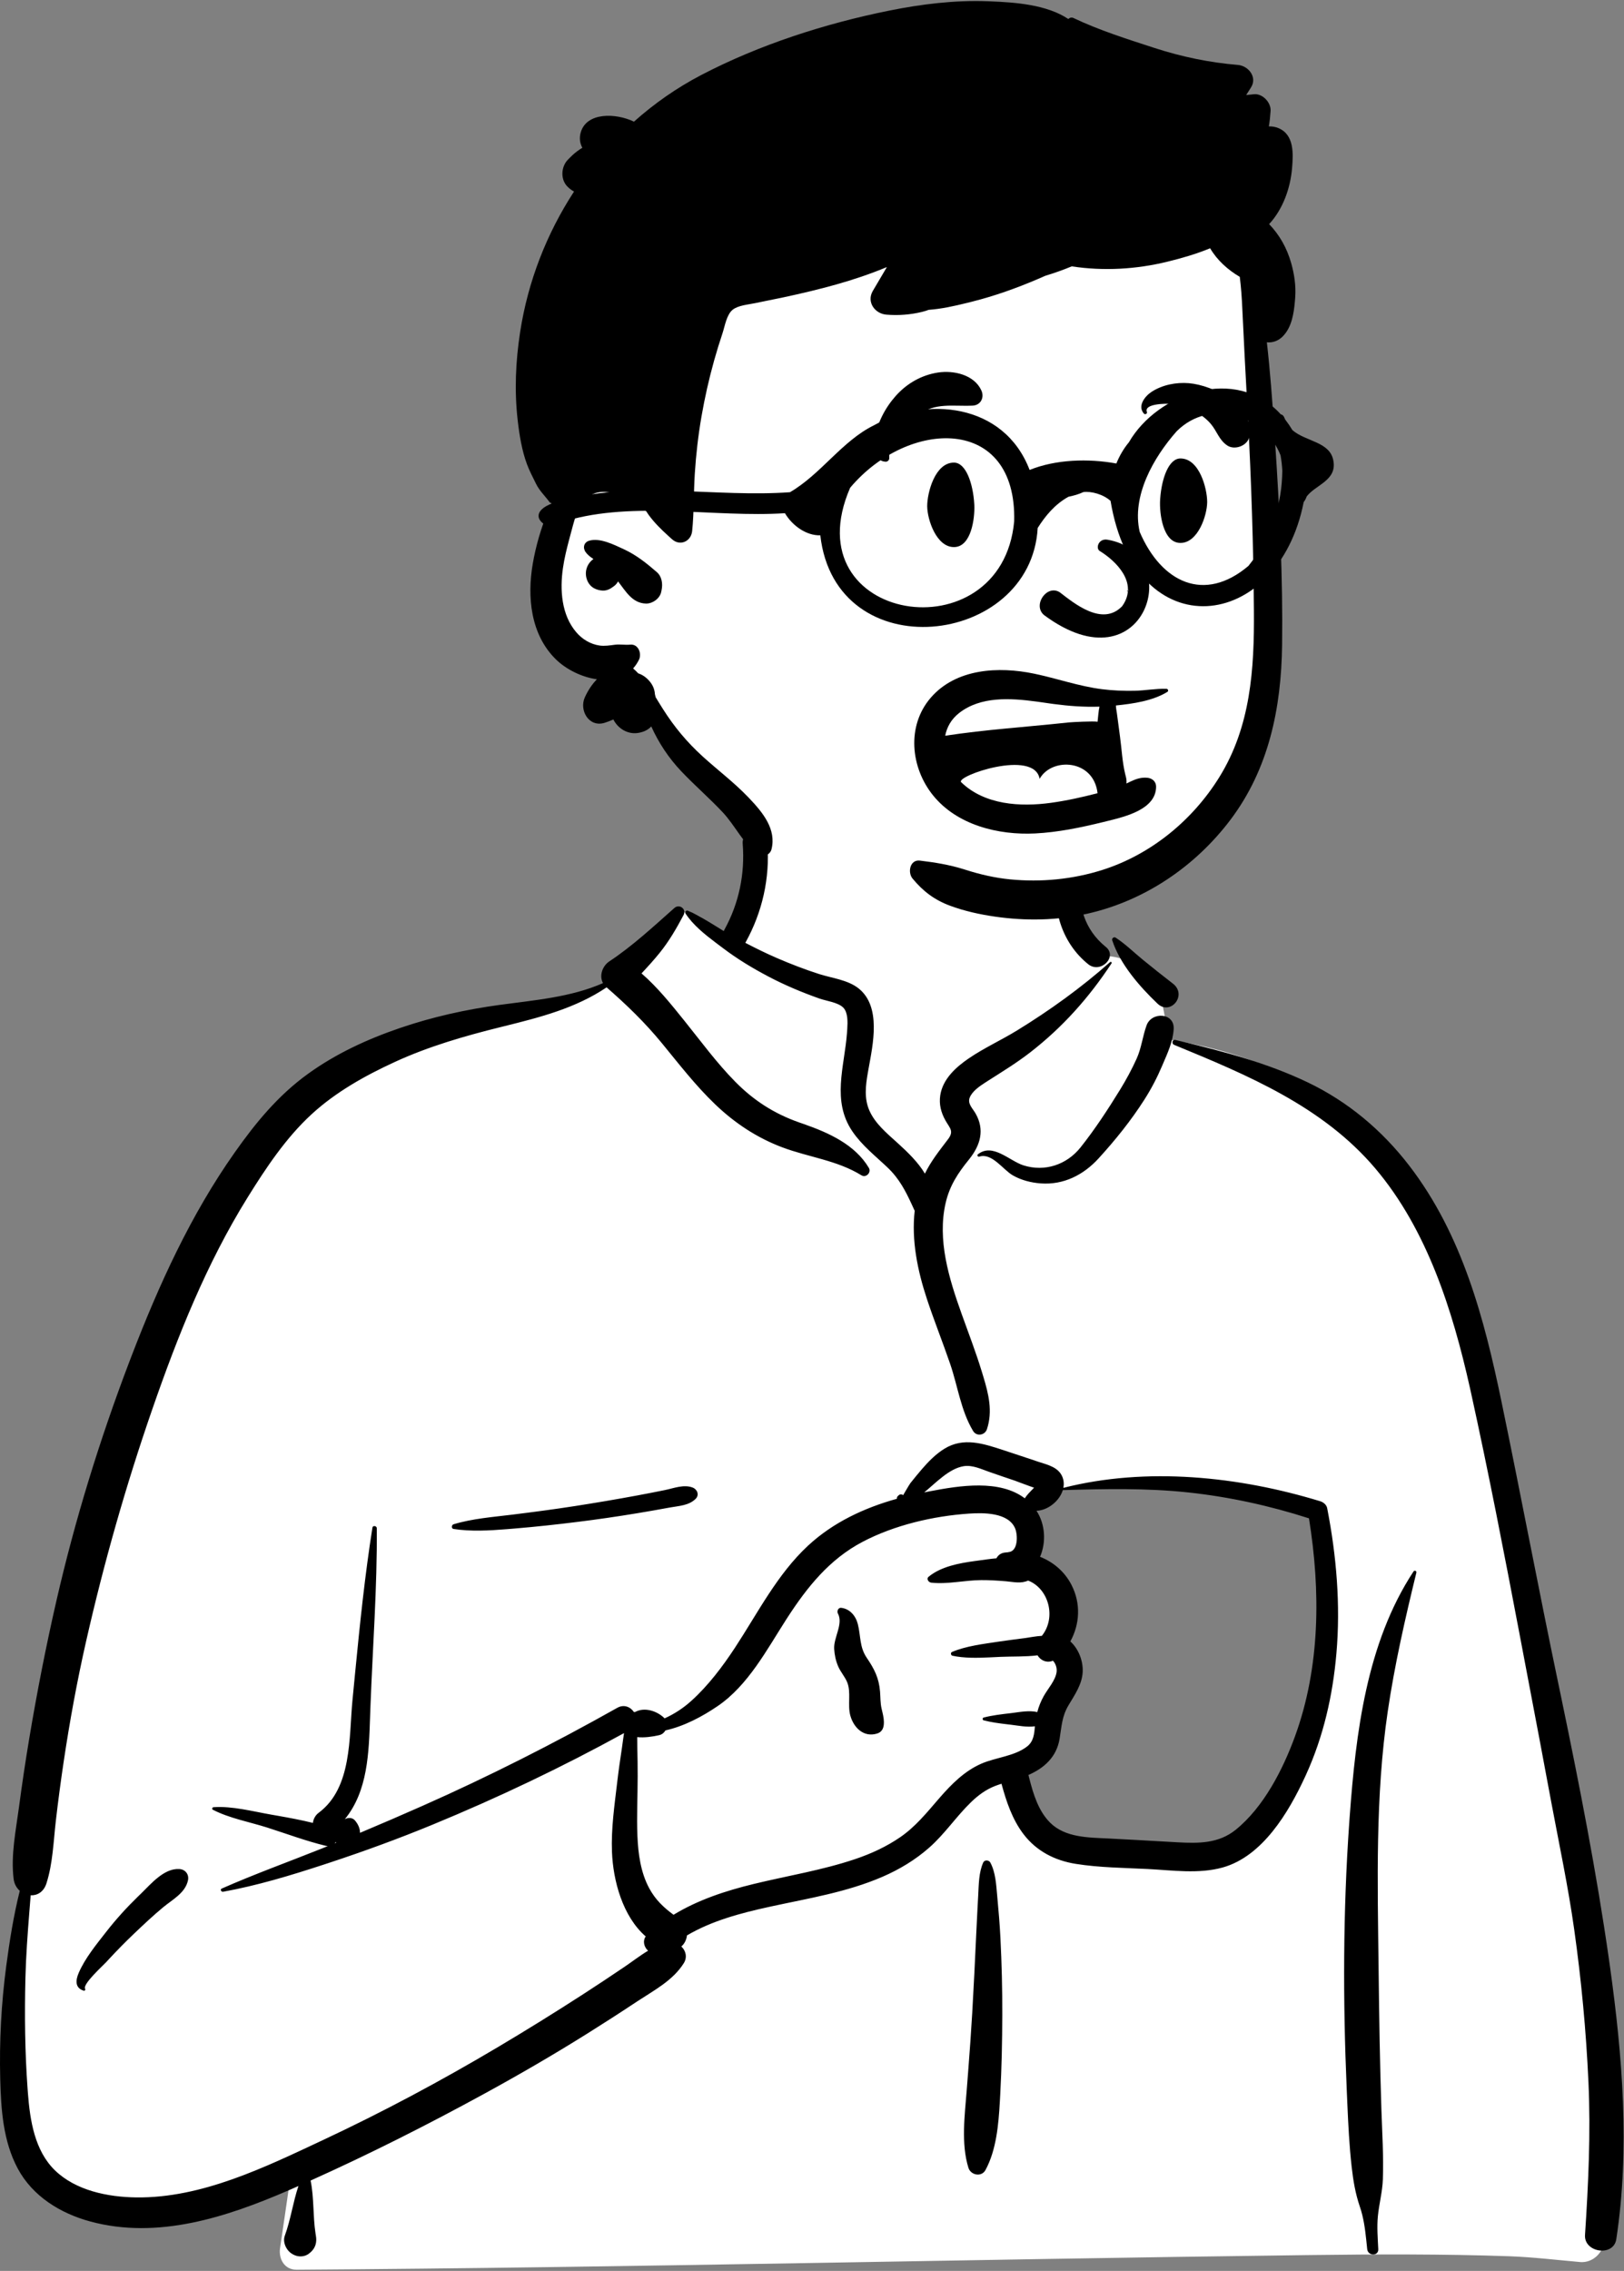 <?xml version="1.0" encoding="UTF-8"?>
<svg width="784px" height="1096px" viewBox="0 0 784 1096" version="1.1" xmlns="http://www.w3.org/2000/svg" xmlns:xlink="http://www.w3.org/1999/xlink">
    <rect x="0" y="0" width="784" height="1096" fill="#808080" stroke="none"/>
    <title>a person/bust</title>
    <g id="Introduction" stroke="none" stroke-width="1" fill="none" fill-rule="evenodd">
        <g id="a-person/bust" transform="translate(-171, -244.5)">
            <g id="Group" transform="translate(147, 639)">
                <path d="M394.207,3.173 C418.892,-15.624 480.865,-24.077 507.211,-5.978 C533.233,12.197 536.07,41.588 548.196,68.626 C559.637,63.231 578.53,70.958 581.847,81.574 C585.961,86.581 586.146,100.648 588.983,107.379 C712.425,127.028 731.166,223.267 746.024,332.525 C765.68,443.394 810.301,554.021 790.93,668.107 C793.454,671.759 795.444,675.309 797.284,679.525 C801.693,687.027 796.014,697.646 787.121,697.235 C775.61,696.224 764.213,694.844 752.648,694.413 C720.588,693.3 688.499,693.432 656.427,693.84 L652.054,693.897 C490.421,695.909 328.797,699.874 167.157,700.925 C161.293,700.934 158.422,695.675 159.205,690.487 C160.782,680.042 162.245,669.592 163.772,659.142 C125.54,669.24 84.896,671.781 46.772,660.204 C44.105,657.487 52.986,658.96 54.395,658.547 C19.309,634.572 29.787,584.065 32.895,547.687 C52.221,423.036 59.034,285.118 133.703,178.751 C166.006,135.343 213.365,100.975 267.784,93.242 L269.294,93.035 C285.206,90.914 302.939,90.23 316.852,81.574 C332.499,69.083 339.167,46.002 355.628,45.786 C361.064,45.715 368.459,52.591 376.416,57.26 C377.01,46.989 382.545,38.322 383.767,30.358 L383.866,29.677 C385.141,20.393 383.395,12.04 394.207,3.173 Z M659.495,335.818 C624.804,311.719 535.191,323.828 533.14,325.177 C528.623,328.148 526.678,328.411 524.235,332.269 C521.823,332.589 519.413,332.921 517.005,333.263 C512.174,334.841 515.754,340.783 521.334,338.663 C517.978,353.137 527.855,363.431 531.787,377.74 C533.064,382.386 531.833,390.743 531.787,395.49 C532.168,401.543 538.86,408.693 537.745,414.765 C533.78,436.354 512.262,457.414 521.334,478.351 C527.344,490.176 545.42,496.206 557.438,500.226 C582.337,509.782 625.721,499.866 640.188,478.351 C647.904,466.875 656.844,437.928 661.445,428.949 L662.465,414.705 C664.98,379.298 667.217,341.183 659.495,335.818 Z" id="🎨-Background" fill="#FFFFFF"></path>
                <path d="M349.584,43.698 C351.979,41.577 355.523,44.242 354.001,47.107 C350.581,53.546 347.073,59.647 342.483,65.339 C339.7,68.79 336.719,72.054 333.698,75.282 C341.451,81.989 348.1,90.316 354.379,98.12 C362.408,108.101 369.999,118.505 379.012,127.638 C387.901,136.645 397.73,142.942 409.613,147.14 L412.014,147.974 C423.952,152.165 436.711,157.825 443.44,169.128 C444.767,171.357 442.095,174.111 439.849,172.72 C428.156,165.48 414.417,164.024 401.689,159.24 C389.394,154.619 378.676,147.507 369.206,138.43 C359.752,129.368 351.814,119.058 343.534,108.966 C335.346,98.987 326.53,90.464 316.845,82.021 C301.9,92.075 284.84,96.45 267.493,100.747 L265.599,101.216 C248.231,105.516 230.956,110.51 214.662,117.998 C200.296,124.599 186.166,132.482 174.464,143.224 C162.042,154.624 152.374,169.184 143.525,183.423 C123.731,215.279 109.815,250.179 97.564,285.503 C84.822,322.245 74.164,359.723 65.56,397.646 C61.184,416.936 57.63,436.363 54.709,455.926 C53.303,465.348 52.054,474.79 50.957,484.253 C49.786,494.358 49.517,504.754 46.417,514.47 C45.088,518.634 41.95,520.362 38.809,520.215 L38.171,528.194 C37.325,538.832 36.537,549.473 36.27,560.177 C35.828,577.975 36.029,595.722 37.309,613.482 L37.49,615.904 C38.496,628.866 40.744,643.43 50.491,652.921 C60.585,662.751 76.108,665.842 89.713,666.019 C121.4,666.432 151.902,651.46 179.942,638.325 C208.82,624.798 236.909,609.783 264.325,593.499 C278.287,585.206 292.098,576.637 305.733,567.818 C312.424,563.489 319.068,559.087 325.662,554.614 C329.439,552.052 333.018,549.243 336.863,546.97 C334.979,545.216 334.138,542.458 335.716,540.05 C324.601,530.402 319.975,513.185 319.434,499.254 C318.997,488.009 320.652,476.796 321.958,465.657 C322.617,460.04 323.431,454.433 324.276,448.841 C324.61,446.632 324.865,444.269 325.255,441.937 C295.242,458.43 264.388,473.118 232.717,486.167 C216.483,492.856 200.041,498.87 183.372,504.381 L179.994,505.493 C164.2,510.662 148.028,515.546 131.7,518.502 C130.827,518.66 130.118,517.371 131.05,516.96 C146.962,509.939 163.425,504.017 179.576,497.551 L182.23,496.47 L182.23,496.47 C181.925,496.453 181.609,496.411 181.279,496.332 C171.807,494.046 162.409,490.523 153.119,487.557 C144.497,484.804 134.81,483.075 126.751,478.919 C126.131,478.599 126.478,477.737 127.082,477.696 C136.14,477.068 145.973,479.708 154.854,481.261 L158.191,481.845 C163.78,482.831 169.493,483.89 175.054,485.272 C175.255,483.409 176.296,481.538 177.777,480.441 C194.074,468.372 192.419,443.996 194.162,426.021 L195.455,412.676 C197.728,389.321 200.133,365.969 203.787,342.788 C203.982,341.55 205.897,341.905 205.905,343.074 C206.094,371.809 203.925,400.411 202.837,429.101 L202.669,433.807 C202.068,451.51 201.597,469.892 190.447,483.514 C192.006,482.603 194.114,482.603 195.377,484.105 C196.929,485.952 197.825,488.026 197.797,490.061 C207.872,485.837 217.903,481.503 227.885,477.081 C259.978,462.863 291.398,446.952 321.987,429.736 C325.279,427.883 328.408,429.339 330.036,431.782 L330.271,431.748 C330.311,431.743 330.35,431.739 330.391,431.738 L330.624,431.728 C330.633,431.728 330.642,431.729 330.65,431.729 C334.956,429.363 340.822,431.048 344.517,434.499 C344.626,434.603 344.719,434.715 344.816,434.825 C349.494,432.725 353.862,429.89 357.826,426.297 C365.938,418.945 372.809,409.854 378.799,400.738 C389.83,383.948 399.2,365.277 414.101,351.456 C426.208,340.227 441.218,333.236 456.965,328.847 C456.899,328.387 457.075,327.897 457.393,327.571 C458.202,326.742 458.779,326.455 459.824,326.958 C459.907,326.999 459.957,327.055 459.991,327.115 L461.528,324.49 C462.367,323.065 463.228,321.63 463.526,321.253 C465.314,319.002 467.154,316.768 469.022,314.581 C472.189,310.878 475.798,307.224 479.977,304.656 C489.127,299.035 498.746,302.216 508.153,305.288 C513.837,307.145 519.502,309.062 525.176,310.947 L525.762,311.138 C529.992,312.497 534.943,313.686 536.835,318.169 C537.584,319.943 537.7,321.784 537.351,323.57 C577.535,313.351 622.167,318.046 661.38,330.042 C662.885,330.502 664.388,331.74 664.705,333.366 C669.198,356.407 671.199,380.036 669.166,403.47 C667.412,423.698 662.93,443.521 654.484,462.04 L654.004,463.086 C646.067,480.248 633.486,501.405 614.273,506.784 C602.672,510.032 589.841,508.117 578.009,507.522 C566.51,506.943 554.756,506.859 543.366,505.051 C533.222,503.441 524.334,498.894 518.065,490.646 C512.657,483.53 509.809,474.93 507.476,466.375 C506.408,466.715 505.347,467.076 504.303,467.485 C499.896,469.206 496.162,471.984 492.786,475.253 C485.657,482.157 480.127,490.542 472.668,497.13 C465.916,503.094 458.222,507.732 449.969,511.298 C432.868,518.687 414.522,521.64 396.433,525.556 L395.171,525.831 C381.553,528.819 367.653,532.488 355.633,539.578 C355.398,541.665 354.447,543.629 352.923,544.915 C355.043,546.906 355.941,550.059 354.078,553.017 C348.874,561.275 339.911,565.974 331.864,571.256 L331.34,571.601 C323.424,576.849 315.439,581.993 307.389,587.032 C291.024,597.278 274.317,606.96 257.374,616.216 C230.123,631.103 202.287,645.146 173.947,657.884 C175.648,666.253 175.027,674.882 176.305,683.306 L176.501,684.508 C177.047,687.634 176.31,690.25 174.156,692.293 L173.928,692.502 L173.932,692.474 L173.73,692.659 L173.663,692.716 L173.685,692.698 C173.437,692.925 173.181,693.137 172.92,693.318 L172.587,693.532 L172.587,693.532 C170.513,694.793 167.843,694.778 165.719,693.665 L165.476,693.532 L165.068,693.298 C162.262,691.684 160.327,687.685 161.491,684.508 C164.352,676.7 165.433,668.367 168.075,660.507 L165.979,661.444 L165.979,661.444 L163.217,662.648 C133.339,675.568 100.15,686.448 67.596,677.64 C53.212,673.747 39.768,665.513 32.571,652.092 C25.489,638.886 24.488,623.552 24.112,608.862 C23.648,590.731 24.62,572.323 27.011,554.348 C28.616,542.282 30.557,529.988 33.551,518.047 C32.011,516.688 30.879,514.739 30.58,512.325 C29.167,500.92 31.64,489.063 33.154,477.717 C34.633,466.639 36.267,455.583 38.115,444.561 C41.846,422.302 46.181,400.09 51.228,378.092 C60.21,338.941 72.071,300.486 86.351,262.95 L87.602,259.68 C100.797,225.372 116.076,191.794 137.35,161.654 C147.527,147.234 158.285,134.16 172.665,123.769 C186.137,114.033 201.333,107.023 217.015,101.665 C232.714,96.303 248.85,92.71 265.271,90.475 C281.948,88.205 299.551,86.813 315.108,79.973 C313.14,76.445 314.829,71.682 318.141,69.494 C329.287,62.13 339.594,52.55 349.584,43.698 Z M706.39,363.919 C706.857,363.21 707.966,363.658 707.761,364.497 C702.34,386.706 697.251,408.96 693.928,431.593 C687.929,472.443 689.033,513.826 689.523,554.978 L689.548,557.106 C689.8,579.272 690.15,601.44 690.883,623.597 C691.253,634.795 691.985,646.103 691.587,657.307 C691.37,663.385 689.75,669.134 689.176,675.139 C688.673,680.39 689.121,685.722 689.372,690.98 C689.54,694.476 684.38,694.327 684.029,690.98 L683.58,686.651 C682.997,681.172 682.277,675.727 680.481,670.483 C678.322,664.176 677.286,657.982 676.537,651.36 C675.39,641.213 674.88,630.964 674.437,620.745 L674.134,613.677 C672.285,570.973 672.35,528.068 675.343,485.409 L675.562,482.362 C678.526,442.038 683.669,398.469 706.39,363.919 Z M590.835,109.773 C589.419,109.191 589.915,107.05 591.483,107.423 L594.335,108.103 C615.229,113.108 635.745,118.53 655.247,127.843 C674.762,137.161 691.284,151.072 704.412,168.178 C729.932,201.429 740.537,241.839 748.909,282.211 C758.213,327.072 766.684,372.097 776.069,416.944 L777.812,425.297 C786.496,467.067 794.695,508.86 800.736,551.125 L801.17,554.19 C807.262,597.651 810.927,642.618 804.279,686.193 C802.964,694.814 788.618,692.667 789.179,684.15 C790.799,659.527 791.959,635.033 790.838,610.355 C789.716,585.672 787.401,561.097 783.95,536.63 C781.046,516.039 776.717,495.705 772.886,475.279 L772.285,472.053 C769.077,454.679 765.77,437.323 762.47,419.965 L757.539,393.977 C750.148,355.064 742.612,316.117 734.097,277.449 L733.592,275.173 C725.259,237.971 712.974,199.002 687.979,169.46 C662.614,139.479 626.303,124.38 590.835,109.773 Z M498.668,504.37 C499.278,503.011 501.412,503.16 502.068,504.37 C504.638,509.113 504.924,515.166 505.41,520.52 L505.461,521.071 C506.079,527.604 506.626,534.159 506.961,540.713 C507.596,553.152 507.9,565.575 507.861,578.03 C507.821,590.794 507.564,603.543 506.876,616.288 L506.689,619.703 C506.061,630.779 505.008,643.133 499.745,652.815 C497.832,656.336 492.629,655.301 491.521,651.741 C487.891,640.085 489.755,626.265 490.686,614.327 L491.409,605.012 C492.125,595.696 492.808,586.376 493.349,577.049 C494.091,564.288 494.703,551.516 495.292,538.749 C495.483,534.603 495.69,530.455 495.909,526.308 L496.245,520.089 C496.532,514.887 496.508,509.179 498.668,504.37 Z M90.52,520.89 L92.127,519.338 C97.06,514.51 103.294,507.075 110.587,507.536 C113.495,507.72 115.348,510.134 114.745,512.995 C113.457,519.111 107.218,522.285 102.727,526.019 C97.807,530.108 93.17,534.479 88.542,538.892 C84.436,542.805 80.487,546.829 76.633,550.979 L75.193,552.541 C73.811,554.049 63.974,562.946 65.038,565.255 L65.096,565.358 C65.392,565.8 64.899,566.408 64.408,566.253 C60.16,564.911 60.425,561.27 62.031,557.581 C65.117,550.493 70.521,543.936 75.24,537.883 C79.946,531.845 85.04,526.222 90.52,520.89 L90.52,520.89 Z M514.061,343.137 C510.776,335.373 498.675,335.536 491.805,336 C474.505,337.169 455.787,341.546 440.394,349.632 C424.436,358.015 413.686,371.447 404.067,386.3 L403.617,386.997 C394.242,401.57 385.213,418.821 370.533,428.841 C363.056,433.946 354.325,438.607 345.253,440.626 C344.63,441.721 343.621,442.588 342.298,442.903 L341.683,443.044 C339.099,443.614 335.085,444.246 331.618,443.868 C331.641,445.564 331.623,447.247 331.666,448.854 C331.788,453.459 331.84,458.084 331.84,462.692 C331.842,472.347 331.323,482.021 331.726,491.675 C332.083,500.214 333.289,509.136 337.389,516.769 C340.396,522.369 344.365,526.075 349.156,529.613 C360.942,522.43 374.269,518.052 387.795,514.76 C404.153,510.779 420.902,508.122 436.888,502.724 C444.582,500.125 451.979,496.724 458.681,492.105 C465.794,487.2 471.227,480.564 476.817,474.073 L477.691,473.065 C483.396,466.522 489.621,460.261 497.683,456.714 C504.626,453.658 513.777,453.114 519.848,448.386 C523.022,445.912 523.288,442.322 523.622,438.646 C519.734,439.202 515.618,438.311 511.743,437.857 L509.736,437.621 C506.071,437.186 502.491,436.707 498.884,435.775 C498.214,435.602 498.214,434.592 498.884,434.419 C503.147,433.318 507.372,432.849 511.743,432.337 L512.77,432.209 C516.724,431.69 520.881,430.908 524.759,431.778 C525.455,429.13 526.46,426.602 527.87,424.07 C529.849,420.513 533.594,416.48 534.1,412.325 C534.251,411.084 533.962,409.621 533.377,408.524 L533.176,408.15 C532.93,407.708 532.639,407.264 532.212,406.989 C532.165,407.044 532.065,407.107 531.848,407.175 C528.863,408.115 526.259,406.654 524.877,404.402 C519.01,405.13 512.607,404.885 507.105,405.128 L501.542,405.397 C495.598,405.67 489.384,405.789 483.798,404.588 C483.018,404.421 482.782,403.123 483.563,402.789 C490.43,399.852 498.76,398.915 506.112,397.787 C510.218,397.156 514.354,396.676 518.472,396.121 C521.214,395.751 524.124,395.14 526.965,394.993 C534.088,386.126 530.25,372.138 520.337,368.32 C516.726,369.907 513.479,368.984 509.534,368.645 C505.596,368.307 501.648,368.078 497.694,368.095 C489.771,368.13 481.375,370.214 473.529,369.317 C472.253,369.17 471.067,367.472 472.336,366.436 C478.342,361.535 486.95,359.937 494.573,358.892 L496.153,358.681 C498.709,358.346 501.817,357.857 505.041,357.566 C505.77,356.144 507.078,355.069 509.043,354.802 C509.627,354.722 510.214,354.675 510.8,354.625 L510.791,354.567 L510.791,354.567 C515.583,354.337 515.375,346.243 514.061,343.137 Z M185.992,494.562 C185.908,494.693 185.815,494.817 185.716,494.937 L185.564,495.113 L186.352,494.793 L185.992,494.562 L185.992,494.562 Z M597.683,325.788 C577.513,323.621 557.314,324.078 537.084,324.66 C535.466,329.952 529.834,334.462 524.377,334.632 C528.651,341.137 529.092,349.941 526.095,356.84 C532.458,359.373 537.94,363.923 541.268,370.403 C545.883,379.386 545.279,389.382 540.718,397.684 C544.611,401.208 546.908,406.931 546.678,412.325 C546.421,418.34 542.836,423.478 539.857,428.458 C536.638,433.844 536.53,438.586 535.541,444.618 C534.094,453.446 528.14,458.8 520.479,462.144 L520.887,463.746 C522.862,471.434 525.319,479.546 530.964,485.168 C538.226,492.4 549.492,492.333 559.086,492.791 L559.549,492.814 C568.335,493.253 577.117,493.768 585.899,494.265 L592.486,494.634 C602.598,495.19 612.309,495.257 620.564,488.572 C634.041,477.66 643.28,459.601 649.128,443.614 C661.402,410.058 661.549,373.233 655.915,338.285 C637.02,332.195 617.415,327.908 597.683,325.788 Z M429.945,381.459 L430.093,381.47 C434.246,381.944 437.099,385.307 438.115,389.296 C439.591,395.094 438.867,400.336 442.418,405.57 C446.071,410.952 448.317,415.261 448.848,421.91 C449.066,424.646 448.966,427.375 449.575,430.053 L450.016,431.929 C450.485,433.93 450.869,435.857 450.636,438.005 C450.423,439.964 449.469,441.49 447.504,442.118 C441.101,444.166 436.157,439.448 434.503,433.481 C433.074,428.327 434.982,422.185 432.966,417.345 C431.849,414.662 429.789,412.418 428.625,409.717 C427.472,407.04 426.893,404.243 426.708,401.333 C426.357,395.829 431.225,389.216 428.509,384.229 C427.93,383.165 428.585,381.427 429.945,381.459 Z M344.892,324.661 C349.228,323.78 354.147,321.761 358.423,323.439 C360.621,324.303 361.707,326.983 359.85,328.846 C356.626,332.078 351.94,332.258 347.597,333.02 L347.215,333.089 C342.08,334.039 336.936,334.94 331.785,335.794 C322.094,337.399 312.38,338.818 302.632,340.024 C292.62,341.263 282.58,342.366 272.526,343.196 L268.634,343.516 C260.141,344.195 251.304,344.707 242.971,343.406 C241.76,343.217 241.955,341.454 242.971,341.145 C252.1,338.382 262.114,337.641 271.552,336.472 C281.586,335.227 291.603,333.912 301.594,332.352 C311.569,330.794 321.531,329.122 331.456,327.274 C335.942,326.44 340.421,325.569 344.892,324.661 Z M501.346,315.79 C497.541,314.443 493.355,312.447 489.232,313.115 C482.122,314.267 475.794,321.194 470.166,325.756 L472.992,325.207 C487.452,322.428 506.599,319.434 518.737,328.627 C518.768,328.574 518.792,328.521 518.827,328.468 C519.807,326.98 520.942,325.819 522.181,324.546 C522.3,324.434 522.414,324.319 522.527,324.202 L523.195,323.49 L521.666,322.96 C518.392,321.803 514.512,320.308 513.899,320.09 L513.856,320.075 C509.681,318.661 505.501,317.263 501.346,315.79 Z M382.545,12.716 C381.95,5.063 393.861,5.126 394.451,12.716 C395.738,29.286 392.009,45.699 383.983,60.226 C383.924,60.332 383.859,60.426 383.797,60.526 C388.817,63.138 393.894,65.644 399.084,67.884 C405.723,70.75 412.487,73.36 419.372,75.574 C425.6,77.578 433.273,78.369 438.509,82.539 C449.55,91.331 445.402,109.577 443.278,121.404 L442.946,123.271 C441.889,129.357 441.124,135.601 443.69,141.442 C446.43,147.681 451.971,152.309 456.914,156.773 L457.912,157.678 C462.291,161.667 467.295,166.515 470.507,171.923 C473.439,165.861 477.436,160.907 481.662,155.33 C484.677,151.35 482.531,150.038 480.365,146.15 C478.28,142.408 477.262,138.419 477.914,134.15 C479.117,126.266 485.418,120.571 491.69,116.292 C499.097,111.241 507.364,107.499 515.021,102.8 C530.755,93.146 546.078,82.108 559.883,69.849 C560.264,69.51 560.924,69.954 560.619,70.417 C549.714,87.004 536.927,101.337 521.212,113.503 C514.839,118.436 508.146,122.528 501.407,126.829 L499.469,128.073 C496.764,129.825 493.389,132.168 492.166,135.152 C490.935,138.153 493.56,140.419 494.973,142.905 C499.46,150.799 497.295,158.165 491.975,164.86 L491.728,165.169 C486.442,171.683 482.436,177.741 480.52,186.063 C476.403,203.939 482.137,222.561 488.14,239.343 L488.377,240.005 C491.624,249.051 495.075,258.031 497.896,267.222 L498.672,269.763 C501.228,278.219 503.321,286.56 500.454,295.254 C499.479,298.211 495.446,298.91 493.771,296.127 C487.862,286.313 486.389,274.503 482.685,263.713 C479.075,253.197 474.93,242.871 471.443,232.312 C466.953,218.717 463.948,204.083 465.579,189.823 C465.531,189.74 465.478,189.662 465.438,189.574 L464.295,187.074 C461.178,180.304 458.168,174.392 452.5,168.996 C446.588,163.367 440.171,158.384 435.519,151.57 C425.414,136.769 431.663,120.304 432.884,104.12 L433.023,102.135 C433.245,98.775 433.367,94.208 431.172,91.883 C428.703,89.265 422.913,88.597 419.637,87.438 C411.171,84.442 402.828,80.951 394.882,76.759 C387.318,72.769 379.991,68.361 373.169,63.197 L369.711,60.595 C364.255,56.479 358.598,51.984 354.942,46.381 C354.52,45.736 355.237,44.695 356.001,45.004 C362.105,47.481 367.682,51.421 373.393,54.849 C373.482,54.64 373.585,54.429 373.702,54.217 C380.768,41.429 383.674,27.261 382.545,12.716 Z M577.528,100.331 C579.96,93.662 591.044,94.177 590.602,102.101 C590.263,108.188 587.678,113.683 585.315,119.211 L585.063,119.803 C582.623,125.562 579.805,130.969 576.433,136.247 C569.99,146.337 562.443,155.701 554.382,164.538 C547.074,172.55 537.482,177.449 526.429,176.635 C521.772,176.292 517.071,175.107 512.99,172.781 C508.143,170.017 502.879,161.718 496.695,163.728 C496.097,163.922 495.539,163.046 496.056,162.631 C503.195,156.882 511.298,165.796 518.133,167.944 C528.432,171.179 539.001,167.602 545.63,159.276 C552.551,150.583 558.921,140.85 564.738,131.385 C567.692,126.579 570.387,121.591 572.715,116.45 C575.064,111.261 575.598,105.622 577.528,100.331 Z M560.927,59.288 C560.627,58.367 561.771,57.492 562.58,58.017 C567.271,61.072 571.336,65.106 575.663,68.644 C580.464,72.567 585.3,76.412 590.211,80.197 C597.37,85.716 589.067,95.876 582.765,89.847 C574.141,81.6 564.696,70.816 560.927,59.288 Z M535.172,27.009 C537.077,19.66 548.349,22.691 546.706,29.954 L546.653,30.175 C543.542,42.172 547.972,54.385 557.431,62.162 L557.78,62.445 C563.764,67.234 555.286,75.606 549.361,70.863 C536.426,60.511 531.045,42.926 535.172,27.009 Z" id="🖍-Ink" fill="#000000"></path>
            </g>
            <g id="Group" transform="translate(372, 180)">
                <path d="M405.529,304.003 C403.376,285.088 406.162,245.552 406.349,243.15 C407.529,227.965 400.414,168.002 386.964,173.527 C364.402,155.666 334.351,151.722 306.251,149.838 C247.884,145.924 185.791,154.909 140.721,194.189 C118.432,214.588 96.733,244.257 98.477,275.149 C78.226,304.431 49.677,344.598 74.909,378.831 C83.485,389.768 97.117,393.841 107.891,402.124 C129.563,419.604 143.159,444.69 165.037,462.066 C222.997,514.149 321.414,525.029 378.36,465.789 C422.395,422.885 415.275,358.699 407.529,304.003 C402.322,267.23 409.729,340.904 405.529,304.003 Z" id="🎨-Background" fill="#FFFFFF"></path>
                <path d="M228.28,69.625 C243.89,66.475 259.919,64.515 275.86,65.105 L277.089,65.153 C289.083,65.632 304.273,66.693 314.736,73.667 C315.338,73.063 316.306,72.753 317.184,73.172 C329.618,79.107 343.294,83.398 356.386,87.662 C369.418,91.905 382.938,94.706 396.597,95.835 C401.736,96.26 406.134,101.809 402.88,106.786 C402.106,107.972 401.352,109.17 400.601,110.371 C401.857,110.24 403.113,110.105 404.369,109.978 C408.502,109.562 412.631,113.973 412.386,117.997 C412.233,120.528 411.96,123.029 411.556,125.5 C413.13,125.467 414.695,125.703 416.207,126.342 C423.863,129.575 423.33,138.694 422.757,145.632 C421.963,155.26 418.362,165.458 411.676,172.664 C416.668,177.849 420.202,184.041 422.31,191.395 C423.839,196.765 424.69,202.485 424.27,208.075 L424.136,209.749 C423.617,215.815 422.584,222.531 418.22,226.895 C415.98,229.145 413.22,229.965 410.589,229.705 C412.18,243.685 413.2,257.745 414.16,271.755 L414.61,278.451 C416.752,310.831 418.361,343.422 417.94,375.855 C417.549,406.165 411.56,435.585 392.97,460.195 C376.039,482.605 351.73,499.125 324.23,505.405 C309.41,508.795 294.28,509.035 279.28,506.875 C272.009,505.825 264.69,504.215 257.789,501.675 C250.15,498.855 244.66,494.705 239.52,488.485 C237.089,485.535 238.259,479.255 243.1,479.845 C250.421,480.733 257.105,481.803 264.124,483.968 L265.129,484.285 C272.12,486.525 279.36,488.195 286.669,488.905 C301.64,490.355 316.839,488.895 331.18,484.355 C354.53,476.955 374.64,460.465 387.53,439.745 C402.83,415.185 404.56,387.305 404.339,359.065 C404.102,328.077 403.094,297.07 401.449,266.114 L401.169,260.955 C400.299,245.025 399.459,229.085 398.72,213.145 C398.49,208.145 398.14,203.105 397.509,198.115 C391.74,194.735 386.57,190.075 383.2,184.325 C376.43,187.125 369.31,189.145 362.759,190.755 C347.585,194.487 331.831,195.393 316.386,193.056 C312.22,194.777 307.971,196.29 303.657,197.592 C302.491,198.109 301.325,198.617 300.16,199.115 C289.759,203.565 279.209,207.335 268.23,210.095 L265.533,210.768 C259.755,212.192 253.479,213.595 247.33,214.035 C246.32,214.425 245.23,214.755 244.039,215.045 C238.44,216.405 232.629,216.835 226.89,216.355 C221.299,215.885 217.259,210.235 220.339,204.945 C222.589,201.085 224.86,197.235 227.15,193.395 C219.18,196.715 210.95,199.475 202.65,201.815 C194.27,204.175 185.77,206.165 177.259,207.995 C172.709,208.965 168.14,209.825 163.6,210.795 C160.35,211.485 155.36,211.845 152.709,213.985 C149.78,216.335 148.95,221.815 147.839,225.195 C146.379,229.585 145.009,233.995 143.759,238.455 C141.27,247.355 139.23,256.385 137.65,265.505 C136.07,274.635 135.009,283.855 134.419,293.105 C133.83,302.345 134.089,311.645 133.14,320.845 C132.629,325.725 127.39,328.235 123.52,324.825 C123.066,324.425 122.608,324.021 122.155,323.612 L121.48,322.995 C118.169,319.995 114.959,316.815 112.31,313.235 C111.83,312.575 111.37,311.885 110.94,311.185 C110.87,311.185 110.81,311.165 110.74,311.115 L110.005,310.562 C101.918,304.543 88.406,296.694 80.52,306.695 C78.007,309.881 76.72,313.938 75.653,317.851 L73.779,324.856 C72.567,329.428 71.426,334.026 70.759,338.705 C69.249,349.185 70.009,361.265 77.22,369.665 C80.1,373.025 84.07,375.425 88.499,376.055 C90.97,376.395 93.41,375.975 95.86,375.665 C98.35,375.355 100.749,375.855 103.24,375.615 C107.2,375.225 108.93,379.965 107.45,382.945 C106.65,384.545 105.709,385.925 104.64,387.095 C105.499,387.835 106.32,388.635 107.11,389.475 C109.45,390.225 111.549,391.835 113.12,393.965 C114.39,395.685 115.049,397.555 115.16,399.525 C115.299,400.015 115.419,400.515 115.53,401.025 L117.675,404.507 C118.147,405.271 118.617,406.025 119.089,406.765 C124.549,415.365 130.61,422.645 138.14,429.505 C145.39,436.105 153.259,442.015 160.07,449.095 L160.872,449.936 C167.222,456.627 173.915,464.726 171.43,474.455 C170.79,476.955 167.299,478.755 165.02,477.065 C157.69,471.625 153.999,463.005 147.78,456.405 C141.379,449.605 134.289,443.495 127.87,436.715 C121.799,430.315 117.009,423.065 113.4,415.085 C111.959,416.675 109.86,417.805 106.95,418.245 C101.95,418.995 97.289,416.065 95.11,411.735 C93.709,412.355 92.28,412.915 90.839,413.355 C83.259,415.675 78.49,407.245 81.35,401.015 C82.879,397.675 84.789,394.775 87.16,392.335 C79.749,391.315 72.209,387.485 67.339,382.705 C55.12,370.695 53.44,352.645 56.19,336.595 C57.65,328.085 60.169,319.475 63.44,311.485 C64.009,310.095 64.62,308.695 65.289,307.315 C64.919,307.305 64.539,307.145 64.299,306.835 C62.089,303.815 59.4,301.345 57.759,297.965 C56.249,294.865 54.57,291.725 53.379,288.495 C50.93,281.885 49.73,274.425 48.93,267.435 C47.28,253.125 47.919,238.905 50.11,224.685 C53.839,200.465 62.847,177.287 76.118,156.949 C75.395,156.569 74.703,156.111 74.058,155.569 L73.739,155.291 L73.221,154.823 C69.434,151.396 69.761,144.973 73.221,141.502 L74.314,140.407 C75.698,139.032 76.891,137.943 79.126,136.446 C79.456,136.225 79.793,136.017 80.134,135.823 C78.964,133.661 78.558,131.133 79.373,128.344 C82.213,118.628 96.193,118.972 105.054,123.209 C114.857,114.46 125.727,106.865 137.509,100.715 C165.57,86.075 197.299,75.865 228.28,69.625 Z M83.23,325.525 C88.47,323.815 95.43,327.405 100.14,329.565 C106.11,332.305 111.19,336.355 116.11,340.635 C118.56,342.775 118.999,346.275 118.39,349.265 C118.329,349.565 118.27,349.875 118.199,350.185 C117.549,353.375 113.989,355.885 110.839,355.795 C104.249,355.615 101.11,349.925 97.379,345.105 C96.94,345.885 96.39,346.605 95.709,347.145 L95.249,347.505 C93.701,348.684 91.995,349.626 89.949,349.535 C88.499,349.465 87.11,349.095 85.829,348.425 C82.629,346.735 81.22,342.595 82.089,339.225 C82.629,337.105 83.869,335.445 85.489,334.295 L84.885,333.882 C83.593,332.983 82.415,332.035 81.497,330.636 L81.289,330.305 L81.369,330.305 C80.369,328.585 81.02,326.245 83.23,325.525 Z" id="🖍-Ink" fill="#000000"></path>
            </g>
            <g id="🖍-Ink" transform="translate(531, 366)" fill="#000000">
                <path d="M89.281,215.29 C101.527,201.06 122.152,200.069 139.237,203.627 C150.201,205.911 160.876,209.715 172.012,211.125 C177.213,211.784 182.47,211.981 187.709,211.884 C192.855,211.789 198.009,210.752 203.137,210.945 C203.925,210.974 204.223,212.009 203.54,212.43 C196.505,216.751 187.028,218.137 178.718,218.982 C178.744,219.597 178.781,220.197 178.866,220.706 C179.093,222.063 179.3,223.411 179.467,224.777 C179.844,227.858 180.266,230.929 180.687,234.004 C181.517,240.055 181.778,246.298 183.237,252.245 L183.492,253.234 C183.83,254.484 183.907,255.611 183.794,256.627 L184.132,256.474 L185.199,255.957 L185.899,255.626 C188.453,254.442 190.89,253.58 193.893,253.868 C196.179,254.086 198.098,255.645 198.112,258.086 C198.169,269.041 183.405,272.564 174.96,274.661 L172.483,275.271 C161.734,277.893 150.758,280.191 139.703,280.741 C121.961,281.622 102.024,276.728 90.418,262.337 C79.589,248.91 77.604,228.858 89.281,215.29 Z M169.852,261.318 C167.99,244.824 147.722,243.917 141.891,254.377 C139.304,239.798 101.028,253.117 104.021,256.015 C115.365,267.001 132.58,267.99 147.379,265.958 C154.916,264.923 162.459,263.238 169.852,261.318 Z M147.358,218.088 L142.262,217.355 L140.255,217.078 C127.623,215.387 113.416,214.513 103.03,222.612 C99.238,225.568 97.104,229.424 96.307,233.566 C106.134,232.109 115.998,230.998 125.891,230.073 L128.59,229.825 C134.78,229.267 140.967,228.679 147.151,228.062 L151.546,227.617 L155.939,227.161 C157.485,226.999 167.904,226.466 169.863,226.824 C170.072,225.064 170.345,221.255 170.787,219.542 C163.385,219.793 156.015,219.243 148.656,218.265 L147.358,218.088 Z M170.814,144.367 C178.366,148.957 189.872,159.66 181.748,171.04 C172.186,181.073 158.419,169.569 151.634,164.366 C145.343,160.334 138.275,170.705 144.112,175.413 C193.136,211.708 213.031,145.567 174.634,138.97 C170.406,138.243 168.836,142.947 170.814,144.367 Z M184.328,163.704 L184.691,163.507 L184.814,163.432 C185.026,163.295 184.891,163.31 184.408,163.477 L184.046,163.607 L184.046,163.863 C184.139,163.806 184.238,163.763 184.328,163.704 Z M87.617,122.924 L87.616,122.699 C87.63,116.322 91.344,101.762 100.524,101.762 C106.259,101.762 109.741,111.671 110.344,121.886 L110.365,122.302 C110.631,128.653 108.888,142.534 100.524,142.534 C92.072,142.534 87.704,129.387 87.617,122.924 L87.617,122.924 Z M222.773,120.924 L222.774,120.699 C222.76,114.322 219.046,99.762 209.866,99.762 C204.274,99.762 200.824,109.182 200.097,119.12 L200.046,119.886 C199.684,126.022 201.314,140.534 209.866,140.534 C218.318,140.534 222.686,127.387 222.773,120.924 L222.773,120.924 Z M92.855,58.285 C100.347,57.146 110.268,59.31 113.761,66.928 C115.317,70.322 113.474,74.075 109.551,74.263 C100.07,74.717 91.567,72.607 83.245,78.772 C79.664,81.425 76.653,85.1 74.126,88.764 L73.17,90.159 L72.378,91.308 C70.662,93.831 69.037,96.571 69.291,99.615 C69.366,100.516 68.445,101.371 67.57,101.335 C62.116,101.111 61.529,94.273 62.246,90.166 C63.58,82.544 67.269,75.389 72.382,69.626 C77.752,63.574 84.841,59.504 92.855,58.285 Z M196.044,67.535 C201.21,64.214 207.818,62.938 213.87,63.427 C225.803,64.388 245.822,74.532 243.187,89.107 C242.374,93.602 236.122,95.974 232.438,93.48 C228.477,90.799 227.513,86.632 224.565,83.128 C222.213,80.329 219.232,78.304 216.04,76.579 C212.894,74.878 209.254,73.847 205.684,73.471 L205.089,73.414 C202.94,73.231 192.088,73.28 193.681,77.331 C193.993,78.124 192.813,78.752 192.271,78.152 C188.944,74.472 192.712,69.677 196.044,67.535 Z"></path>
            </g>
            <g id="🖍-Ink" transform="translate(419, 421)" fill="#000000">
                <path d="M367.089,74.432 C364.262,82.128 359.957,90.14 354.695,96.617 C333.401,114.649 312.709,104.665 302.204,80.226 C298.212,62.955 308.81,44.351 320.041,31.646 C336.262,15.389 362.733,23.921 370.19,43.247 C370.644,45.751 370.918,48.249 371.048,50.739 C370.894,58.83 369.918,65.745 367.089,73.432 M162.41,58.911 C190.462,25.544 242.941,23.76 241.602,75.115 C235.577,140.119 134.106,124.164 162.41,58.911 Z M375.913,31.076 C374.93,29.411 373.839,27.8 372.647,26.259 C372.207,25.997 371.954,23.673 370.337,23.501 C348.709,-0.358 310.716,13.179 296.988,36.953 C294.481,39.959 292.437,43.478 290.928,47.196 C277.402,44.715 261.634,45.197 249.054,50.306 C236.579,17.734 198.815,14.826 173.928,28.743 C158.448,36.356 148.411,52.299 133.357,61.057 C97.969,63.604 59.987,55.675 25.238,64.552 C-2.168,70.25 20.741,84.127 25.337,74.866 C58.1,65.186 96.915,73.366 130.933,71.185 C134.47,77.168 141.252,82.064 148.012,81.855 C155.314,146.576 249.697,135.844 252.953,78.311 C256.647,72.472 261.24,66.884 267.813,63.246 C270.33,62.725 272.762,62.048 274.983,61 C278.781,60.464 284.634,62.074 288.127,65.236 C300.096,137.052 369.051,128.688 381.375,65.774 C381.62,65.524 382.305,64.586 382.83,63.081 C387.048,57.504 397.375,55.431 395.724,46.016 C394.255,36.599 382.363,36.711 375.913,31.076 Z"></path>
            </g>
        </g>
    </g>
</svg>